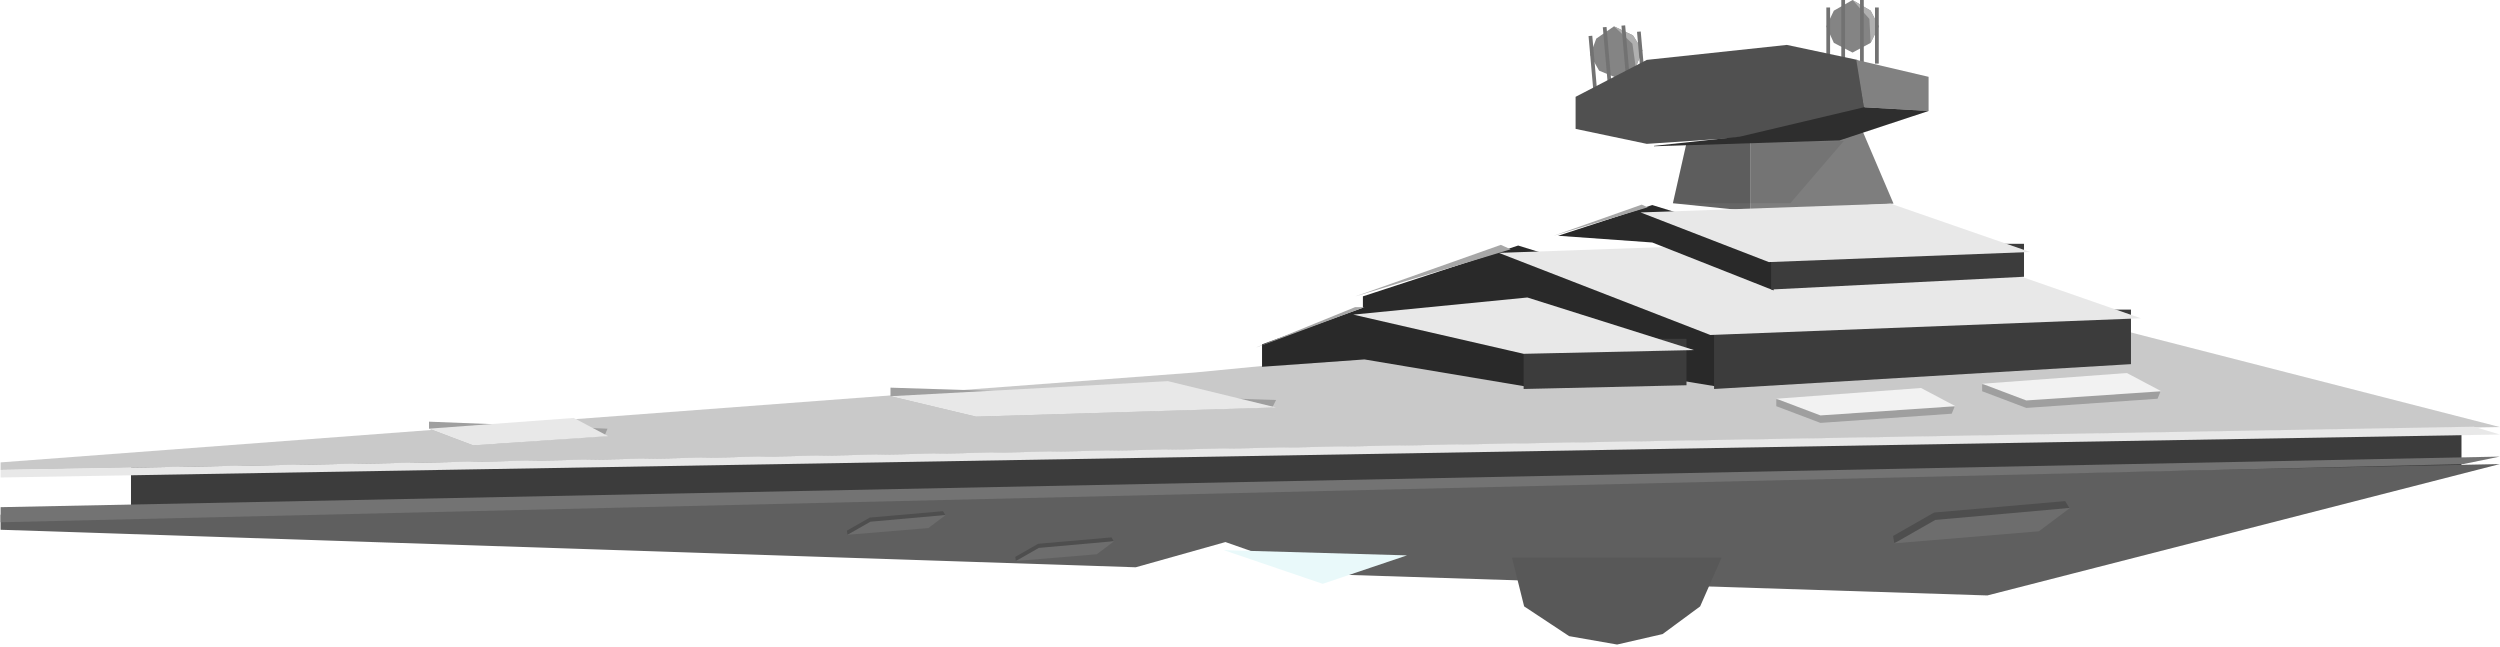 <?xml version="1.0" encoding="UTF-8" standalone="no"?>
<svg width="668px" height="173px" viewBox="0 0 668 173" version="1.1" xmlns="http://www.w3.org/2000/svg" xmlns:xlink="http://www.w3.org/1999/xlink">
    <defs>
        <path id="path-1" d="M0,12 L622.709,0.16 L622.709,14 L0,26.461 L0,12 Z"></path>
        <filter x="-50%" y="-50%" width="200%" height="200%" filterUnits="objectBoundingBox" id="filter-3">
            <feOffset dx="0" dy="2" in="SourceAlpha" result="shadowOffsetOuter1"></feOffset>
            <feGaussianBlur stdDeviation="4" in="shadowOffsetOuter1" result="shadowBlurOuter1"></feGaussianBlur>
            <feColorMatrix values="0 0 0 0 0.314   0 0 0 0 0.789   0 0 0 0 0.888  0 0 0 0.7 0" in="shadowBlurOuter1" type="matrix" result="shadowMatrixOuter1"></feColorMatrix>
            <feMerge>
                <feMergeNode in="shadowMatrixOuter1"></feMergeNode>
                <feMergeNode in="SourceGraphic"></feMergeNode>
            </feMerge>
        </filter>
        <filter x="-50%" y="-50%" width="200%" height="200%" filterUnits="objectBoundingBox" id="filter-4">
            <feOffset dx="0" dy="2" in="SourceAlpha" result="shadowOffsetOuter1"></feOffset>
            <feGaussianBlur stdDeviation="0" in="shadowOffsetOuter1" result="shadowBlurOuter1"></feGaussianBlur>
            <feColorMatrix values="0 0 0 0 0   0 0 0 0 0   0 0 0 0 0  0 0 0 0.212 0" in="shadowBlurOuter1" type="matrix" result="shadowMatrixOuter1"></feColorMatrix>
            <feMerge>
                <feMergeNode in="shadowMatrixOuter1"></feMergeNode>
                <feMergeNode in="SourceGraphic"></feMergeNode>
            </feMerge>
        </filter>
        <filter x="-50%" y="-50%" width="200%" height="200%" filterUnits="objectBoundingBox" id="filter-5">
            <feOffset dx="0" dy="2" in="SourceAlpha" result="shadowOffsetOuter1"></feOffset>
            <feGaussianBlur stdDeviation="0" in="shadowOffsetOuter1" result="shadowBlurOuter1"></feGaussianBlur>
            <feColorMatrix values="0 0 0 0 0   0 0 0 0 0   0 0 0 0 0  0 0 0 0.212 0" in="shadowBlurOuter1" type="matrix" result="shadowMatrixOuter1"></feColorMatrix>
            <feMerge>
                <feMergeNode in="shadowMatrixOuter1"></feMergeNode>
                <feMergeNode in="SourceGraphic"></feMergeNode>
            </feMerge>
        </filter>
        <filter x="-50%" y="-50%" width="200%" height="200%" filterUnits="objectBoundingBox" id="filter-6">
            <feOffset dx="0" dy="2" in="SourceAlpha" result="shadowOffsetOuter1"></feOffset>
            <feGaussianBlur stdDeviation="0" in="shadowOffsetOuter1" result="shadowBlurOuter1"></feGaussianBlur>
            <feColorMatrix values="0 0 0 0 0   0 0 0 0 0   0 0 0 0 0  0 0 0 0.212 0" in="shadowBlurOuter1" type="matrix" result="shadowMatrixOuter1"></feColorMatrix>
            <feMerge>
                <feMergeNode in="shadowMatrixOuter1"></feMergeNode>
                <feMergeNode in="SourceGraphic"></feMergeNode>
            </feMerge>
        </filter>
        <filter x="-50%" y="-50%" width="200%" height="200%" filterUnits="objectBoundingBox" id="filter-7">
            <feOffset dx="0" dy="2" in="SourceAlpha" result="shadowOffsetOuter1"></feOffset>
            <feGaussianBlur stdDeviation="0" in="shadowOffsetOuter1" result="shadowBlurOuter1"></feGaussianBlur>
            <feColorMatrix values="0 0 0 0 0   0 0 0 0 0   0 0 0 0 0  0 0 0 0.212 0" in="shadowBlurOuter1" type="matrix" result="shadowMatrixOuter1"></feColorMatrix>
            <feMerge>
                <feMergeNode in="shadowMatrixOuter1"></feMergeNode>
                <feMergeNode in="SourceGraphic"></feMergeNode>
            </feMerge>
        </filter>
        <filter x="-50%" y="-50%" width="200%" height="200%" filterUnits="objectBoundingBox" id="filter-8">
            <feOffset dx="0" dy="2" in="SourceAlpha" result="shadowOffsetOuter1"></feOffset>
            <feGaussianBlur stdDeviation="0" in="shadowOffsetOuter1" result="shadowBlurOuter1"></feGaussianBlur>
            <feColorMatrix values="0 0 0 0 0   0 0 0 0 0   0 0 0 0 0  0 0 0 0.212 0" in="shadowBlurOuter1" type="matrix" result="shadowMatrixOuter1"></feColorMatrix>
            <feMerge>
                <feMergeNode in="shadowMatrixOuter1"></feMergeNode>
                <feMergeNode in="SourceGraphic"></feMergeNode>
            </feMerge>
        </filter>
        <path id="path-9" d="M0.629,5.541 L0.629,3.67 L48.322,5.541 L47.498,7.541 L12.42,10 L0.629,5.541 Z"></path>
        <path id="path-10" d="M0.351,3.096 L0.351,2.051 L27,3.096 L26.539,4.213 L6.94,5.587 L0.351,3.096 Z"></path>
        <path id="path-11" d="M0.351,3.096 L0.351,2.051 L27,3.096 L26.539,4.213 L6.94,5.587 L0.351,3.096 Z"></path>
        <filter x="-50%" y="-50%" width="200%" height="200%" filterUnits="objectBoundingBox" id="filter-12">
            <feOffset dx="0" dy="-2" in="SourceAlpha" result="shadowOffsetOuter1"></feOffset>
            <feGaussianBlur stdDeviation="0" in="shadowOffsetOuter1" result="shadowBlurOuter1"></feGaussianBlur>
            <feColorMatrix values="0 0 0 0 0   0 0 0 0 0   0 0 0 0 0  0 0 0 0.084 0" in="shadowBlurOuter1" type="matrix" result="shadowMatrixOuter1"></feColorMatrix>
            <feMerge>
                <feMergeNode in="shadowMatrixOuter1"></feMergeNode>
                <feMergeNode in="SourceGraphic"></feMergeNode>
            </feMerge>
        </filter>
        <filter x="-50%" y="-50%" width="200%" height="200%" filterUnits="objectBoundingBox" id="filter-13">
            <feOffset dx="0" dy="-2" in="SourceAlpha" result="shadowOffsetOuter1"></feOffset>
            <feGaussianBlur stdDeviation="0" in="shadowOffsetOuter1" result="shadowBlurOuter1"></feGaussianBlur>
            <feColorMatrix values="0 0 0 0 0   0 0 0 0 0   0 0 0 0 0  0 0 0 0.212 0" in="shadowBlurOuter1" type="matrix" result="shadowMatrixOuter1"></feColorMatrix>
            <feMerge>
                <feMergeNode in="shadowMatrixOuter1"></feMergeNode>
                <feMergeNode in="SourceGraphic"></feMergeNode>
            </feMerge>
        </filter>
        <g id="StarDestroyer" stroke="none" stroke-width="1" fill="none" fill-rule="evenodd">
            <g id="Destroyer">
                <g id="Group-+-Group-Mask" transform="translate(35, 112)">
                    <mask id="mask-2" fill="white">
                        <use xlink:href="#path-1"></use>
                    </mask>
                    <use id="Mask" fill="#3C3C3C" xlink:href="#path-1"></use>
                </g>
                <path d="M0.162,137.516 L667.943,124 L531.018,159.102 L351.662,153.344 L327.438,144.836 L303.465,151.578 L0.162,141.551 L0.162,137.516 Z" id="Rectangle-5506" fill="#5F5F5F"></path>
                <path d="M327,145 L375.953,146.396 L353.42,154 L327,145 Z" id="Rectangle-5508" fill="#E9F9FA" filter="url(#filter-3)"></path>
                <path d="M404,149 L460,149 L454.281,162.023 L444.246,169.426 L432.088,172.22 L419.277,169.978 L407.248,162.023 L404,149 Z" id="Rectangle-5507" fill="#585858"></path>
                <path d="M0.162,79 L667.943,90.484 L531.018,125.586 L319.283,105.055 L0.162,81.035 L0.162,79 Z" id="Rectangle-5506" fill="#C9C9C9" transform="translate(334.053, 102.293) scale(1, -1) translate(-334.053, -102.293) "></path>
                <g id="Group" transform="translate(362, 61)">
                    <path d="M2.168,18.184 L43.653,4.607 L97.117,21.158 L97.117,42.342 L52.584,35.041 L2.168,31.748 L2.168,18.184 Z" id="Rectangle-5508" fill="#292929"></path>
                    <path d="M96,42.938 L96,21.732 L207.396,21.732 L207.396,36.299 L96,42.938 Z" id="Rectangle-5508" fill="#3C3C3C"></path>
                    <path d="M38.494,4.571 L95,26.508 L210.049,22.047 L148.656,0.681 L38.494,4.571 Z" id="Rectangle-5508" fill="#E8E8E8" filter="url(#filter-4)"></path>
                    <path d="M0.168,18.184 L41.653,5.607 L39.018,4.428 L0.168,18.184 Z" id="Rectangle-5508" fill="#A7A7A7"></path>
                </g>
                <path d="M237.934,105.871 L237.934,103.581 L340.965,106.871 L339.965,108.871 L260.791,111.33 L237.934,105.871 Z" id="Rectangle-5508" fill="#9F9F9F"></path>
                <path d="M337.215,92.003 L364.584,82.068 L407.117,90.537 L408.117,103.342 L364.584,96.041 L337.215,98.006 L337.215,92.003 Z" id="Rectangle-5508" fill="#292929"></path>
                <path d="M407.117,103.938 L407.117,90.537 L450.633,90.537 L450.633,102.938 L407.117,103.938 Z" id="Rectangle-5508" fill="#3C3C3C"></path>
                <g id="Rectangle-5508-+-Rectangle-5508" transform="translate(114, 109)">
                    <path d="M0.629,5.541 L0.629,3.67 L48.322,5.541 L47.498,7.541 L12.42,10 L0.629,5.541 Z" id="Rectangle-5508" fill="#9F9F9F"></path>
                    <path d="M0.629,3.541 L39.299,0.67 L48.498,5.541 L12.42,8 L0.629,3.541 Z" id="Rectangle-5508" fill="#E8E8E8" filter="url(#filter-5)"></path>
                </g>
                <path d="M237.934,103.871 L312.061,99.842 L340.965,106.871 L260.791,109.33 L237.934,103.871 Z" id="Rectangle-5508" fill="#E8E8E8" filter="url(#filter-6)"></path>
                <g id="Group" transform="translate(488, 0)">
                    <path d="M2,11.452 L7,14.049 L11.835,11.452 L14,7.049 L11.835,2.854 L7,0 L2,2.854 L0,7.049 L2,11.452 Z" id="Oval-981" fill="#848484"></path>
                    <path d="M11.5,5.049 L11.835,11.452 L14,7.049 L11.835,2.854 L7,0 L11.5,5.049 Z" id="Oval-981" fill="#B0B0B0"></path>
                    <rect id="Rectangle-5535" fill="#727272" x="0" y="2" width="1" height="15"></rect>
                    <rect id="Rectangle-5535" fill="#727272" x="9" y="0" width="1" height="17"></rect>
                    <rect id="Rectangle-5535" fill="#727272" x="4" y="0" width="1" height="17"></rect>
                    <rect id="Rectangle-5535" fill="#727272" x="13" y="2" width="1" height="15"></rect>
                </g>
                <path d="M361.584,82.068 L407.117,92.537 L452.633,91.537 L408.117,77.49 L361.584,82.068 Z" id="Rectangle-5508" fill="#E8E8E8" filter="url(#filter-7)"></path>
                <g id="Group" transform="translate(432, 15.5) rotate(-5) translate(-432, -15.5) translate(425, 7)">
                    <path d="M2,11.452 L7,14.049 L11.835,11.452 L14,7.049 L11.835,2.854 L7,0 L2,2.854 L0,7.049 L2,11.452 Z" id="Oval-981" fill="#848484"></path>
                    <path d="M11.5,5.049 L11.835,11.452 L14,7.049 L11.835,2.854 L7,0 L11.5,5.049 Z" id="Oval-981" fill="#B0B0B0"></path>
                    <rect id="Rectangle-5535" fill="#727272" x="0" y="2" width="1" height="15"></rect>
                    <rect id="Rectangle-5535" fill="#727272" x="9" y="0" width="1" height="17"></rect>
                    <rect id="Rectangle-5535" fill="#727272" x="4" y="0" width="1" height="17"></rect>
                    <rect id="Rectangle-5535" fill="#727272" x="13" y="2" width="1" height="15"></rect>
                </g>
                <path d="M335.215,93.003 L364.584,82.068 L362.08,82.068 L335.215,93.003 Z" id="Rectangle-5508" fill="#A7A7A7"></path>
                <g id="Group" transform="translate(421, 12)">
                    <path d="M29.533,26.66 L46.646,25 L46.646,44.404 L26,42.311 L29.533,26.66 Z" id="Rectangle-5528" fill="#656565"></path>
                    <path d="M76.324,22.199 L46.646,25 L46.646,44.404 L84.947,42.404 L76.324,22.199 Z" id="Rectangle-5528" fill="#7E7E7E"></path>
                    <path d="M0,13.869 L19.02,4 L56.441,-2.22044605e-16 L75.285,4 L77.363,17.654 L48.633,24.439 L19.02,26.439 L0,22.439 L0,13.869 Z" id="Rectangle-5517" fill="#505050"></path>
                    <path d="M94.318,8.525 L75,4 L77.078,16.654 L94.318,17.654 L94.318,8.525 Z" id="Rectangle-5517" fill="#818181"></path>
                    <path d="M70.531,25.516 L20.953,27.084 L20.953,26.973 L43.885,24.516 L77.078,16.654 L94.318,17.654 L70.531,25.516 Z" id="Rectangle-5517" fill="#2E2E2E"></path>
                    <path d="M29.533,26.66 L71.686,25.66 L57.375,42.311 L26,42.311 L29.533,26.66 Z" id="Rectangle-5528" opacity="0.2" fill-opacity="0.4" fill="#000000"></path>
                </g>
                <g id="Group" transform="translate(415, 52)">
                    <path d="M1.315,10.995 L26.482,2.786 L58.915,12.793 L58.915,25.602 L26.482,12.793 L1.315,10.995 Z" id="Rectangle-5508" fill="#292929"></path>
                    <path d="M58.237,25.358 L58.237,13.141 L125.814,13.141 L125.814,21.948 L58.237,25.358 Z" id="Rectangle-5508" fill="#3C3C3C"></path>
                    <path d="M23.352,2.764 L57.63,16.028 L127.423,13.331 L90.18,0.412 L23.352,2.764 Z" id="Rectangle-5508" fill="#E8E8E8" filter="url(#filter-8)"></path>
                    <path d="M0.102,10.995 L25.268,3.391 L23.669,2.677 L0.102,10.995 Z" id="Rectangle-5508" fill="#A7A7A7"></path>
                </g>
                <g id="Rectangle-5508-+-Rectangle-5508" transform="translate(474, 103)">
                    <path d="M0.629,5.541 L0.629,3.67 L48.322,5.541 L47.498,7.541 L12.42,10 L0.629,5.541 Z" id="Rectangle-5508" fill="#9F9F9F"></path>
                    <path d="M0.629,3.541 L39.299,0.67 L48.498,5.541 L12.42,8 L0.629,3.541 Z" id="Rectangle-5508" fill="#F2F2F2"></path>
                </g>
                <g id="Rectangle-5508-+-Rectangle-5508" transform="translate(529, 99)">
                    <path d="M0.629,5.541 L0.629,3.67 L48.322,5.541 L47.498,7.541 L12.42,10 L0.629,5.541 Z" id="Rectangle-5508" fill="#9F9F9F"></path>
                    <path d="M0.629,3.541 L39.299,0.67 L48.498,5.541 L12.42,8 L0.629,3.541 Z" id="Rectangle-5508" fill="#F2F2F2"></path>
                </g>
                <g id="Rectangle-5508-+-Rectangle-5508" transform="translate(529.5, 140) scale(1, -1) rotate(9) translate(-529.5, -140) translate(505, 135)">
                    <g id="Rectangle-5508">
                        <use fill="#4E4E4E" fill-rule="evenodd" xlink:href="#path-9"></use>
                        <use fill="none" xlink:href="#path-9"></use>
                    </g>
                    <path d="M0.629,3.541 L39.299,0.67 L48.498,5.541 L12.42,8 L0.629,3.541 Z" id="Rectangle-5508" fill="#6D6D6D"></path>
                </g>
                <g id="Rectangle-5508-+-Rectangle-5508" transform="translate(239.5, 140) scale(1, -1) rotate(9) translate(-239.5, -140) translate(225.811, 137.206)">
                    <g id="Rectangle-5508">
                        <use fill="#4E4E4E" fill-rule="evenodd" xlink:href="#path-10"></use>
                        <use fill="none" xlink:href="#path-10"></use>
                    </g>
                    <path d="M0.351,1.979 L21.958,0.374 L27.098,3.096 L6.94,4.47 L0.351,1.979 Z" id="Rectangle-5508" fill="#6D6D6D"></path>
                </g>
                <g id="Rectangle-5508-+-Rectangle-5508" transform="translate(284.5, 147) scale(1, -1) rotate(9) translate(-284.5, -147) translate(270.811, 144.206)">
                    <g id="Rectangle-5508">
                        <use fill="#4E4E4E" fill-rule="evenodd" xlink:href="#path-11"></use>
                        <use fill="none" xlink:href="#path-11"></use>
                    </g>
                    <path d="M0.351,1.979 L21.958,0.374 L27.098,3.096 L6.94,4.47 L0.351,1.979 Z" id="Rectangle-5508" fill="#6D6D6D"></path>
                </g>
                <path d="M0.162,137.516 L667.943,124 L658.207,126 L0.162,141.551 L0.162,137.516 Z" id="Rectangle-5506" fill="#737373" filter="url(#filter-12)"></path>
                <path d="M0.162,112.01 L667.943,123.494 L661.006,125.586 L0.162,114.045 L0.162,112.01 Z" id="Rectangle-5506" fill="#E8E8E8" filter="url(#filter-13)" transform="translate(334.053, 118.798) scale(1, -1) translate(-334.053, -118.798) "></path>
            </g>
        </g>
    </defs>
    <g>
        <use xlink:href="#StarDestroyer" />
    </g>
</svg>
